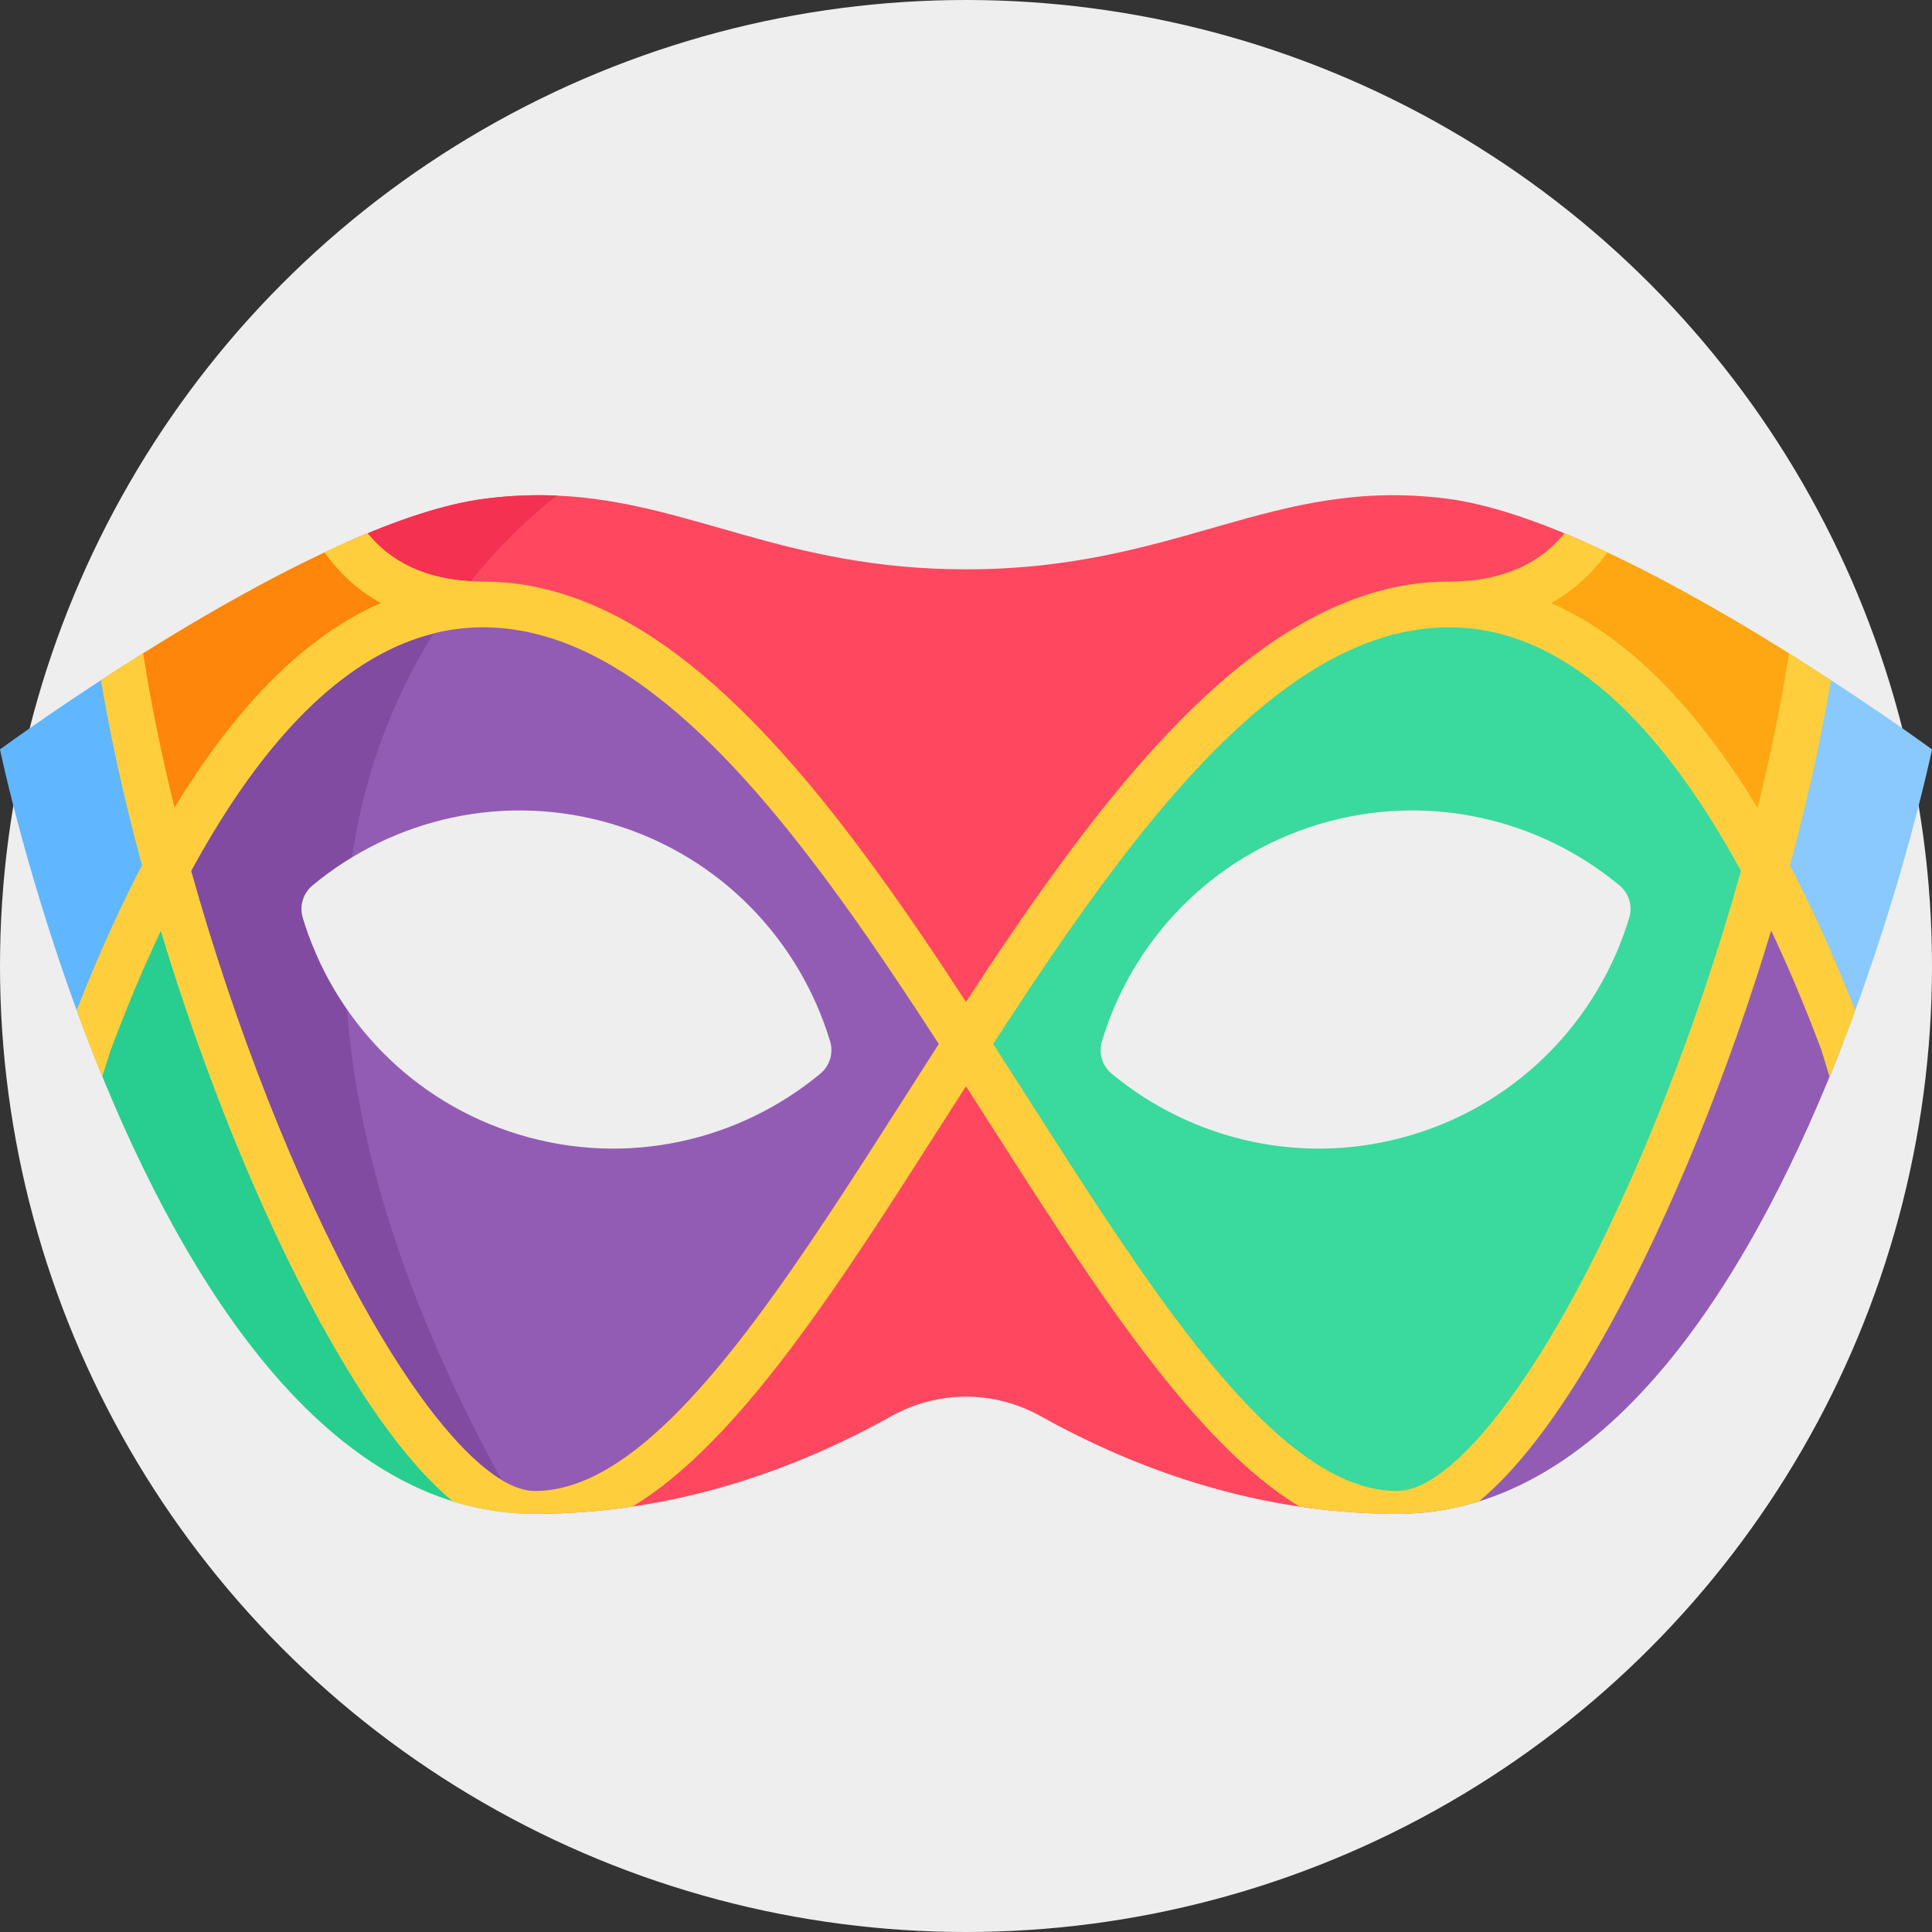 <?xml version="1.0" encoding="UTF-8"?>
<svg xmlns="http://www.w3.org/2000/svg" version="1.1"
     width="512" height="512" x="0" y="0" viewBox="0 0 512 512" style="enable-background:new 0 0 512 512" xml:space="preserve" class="">
    <rect x="0" y="0" width="512" height="512" fill="#333333" stroke="none"/>
    <circle cx="256" cy="256" fill="#eee" r="256"></circle>
    <g>
        <path d="m141.721 401.188c-57.71 0-96.055-67.705-118.156-124.83 0 0 0 0 0-.01 5.533-14.831 20.224-78.168 28.423-93.535 23.16 84.294 58.919 218.375 89.733 218.375z" fill="#27ce90"></path>
        <path d="m488.435 276.348v.01c-22.101 57.124-60.446 124.83-118.156 124.83 30.814 0 61.676-134.081 84.836-218.375 8.199 15.367 27.788 78.704 33.32 93.535z" fill="#925cb4"></path>
        <path d="m512 198.607s-7.451 36.054-23.565 77.741c-5.533-14.831-12.378-30.935-20.576-46.301 5.008-18.214 9.056-36.316 11.813-53.389 18.981 12.126 32.328 21.949 32.328 21.949z" fill="#8ac9fe"></path>
        <path d="m369.401 401.178c-36.084-.172-67.847-11.51-93.622-25.877-12.348-6.886-27.209-6.886-39.557 0-25.776 14.367-57.538 25.705-93.622 25.877 37.982-.949 74.005-157.083 113.401-218.176 39.394 61.093 75.418 217.227 113.4 218.176z" fill="#ff4760"></path>
        <path d="m44.141 230.047c-8.198 15.366-15.043 31.47-20.576 46.301-16.114-41.687-23.565-77.741-23.565-77.741s13.347-9.824 32.328-21.949c2.756 17.073 6.805 35.175 11.813 53.389z" fill="#60b7ff"></path>
        <path d="m420.35 143.81c-7.89 10.59-7.5 119.76-23.65 119.76-48.96 0-102.74-45.79-140.7 13.09-37.9-58.79-114.12-46.65-163.1-46.61h-.22c-16.14 0 6.86-75.65-1.03-86.24 13.33-5.93 26.2-10.32 37.08-11.68 6.7-.85 12.95-1.05 18.9-.79 35.16 1.56 60.13 19.54 108.37 19.54 56.41 0 81-24.59 127.27-18.75 10.88 1.36 23.75 5.75 37.08 11.68z" fill="#ff4760"></path>
        <path d="m147.63 131.34c-14.95 11.59-47.47 42.75-54.73 98.71h-.22c-16.14 0 6.86-75.65-1.03-86.24 13.33-5.93 26.2-10.32 37.08-11.68 6.7-.85 12.95-1.05 18.9-.79z" fill="#f43151"></path>
        <path d="m127.98 160.181c-36.246 0-35.296 69.866-83.839 69.866-5.008-18.214-9.056-36.316-11.813-53.389 17.093-10.934 38.759-23.716 59.325-32.853 7.886 10.591 20.183 16.376 36.327 16.376z" fill="#fe860a"></path>
        <path d="m479.672 176.658c-2.756 17.073-6.805 35.175-11.813 53.389-81.862 3.513-47.594-69.866-83.839-69.866 16.144 0 28.441-5.785 36.326-16.376 20.567 9.137 42.233 21.919 59.326 32.853z" fill="#fea713"></path>
        <path d="m467.859 230.047c-23.161 84.293-66.766 171.141-97.58 171.141-.293 0-.586 0-.879-.01-37.982-.949-74.005-63.425-113.401-124.517 37.962-58.881 79.053-116.48 128.02-116.48 36.247 0 64.011 32.752 83.84 69.866z" fill="#3ad99e"></path>
        <path d="m256 276.66c-39.4 61.09-75.42 123.57-113.4 124.52-.29.01-.59.01-.88.01-1.33 0-2.68-.16-4.06-.48-30.48-7.02-71.36-90.01-93.52-170.66 18.28-34.23 43.31-64.74 75.52-69.28 2.72-.39 5.5-.59 8.32-.59 48.97 0 90.06 57.6 128.02 116.48z" fill="#925cb4"></path>
        <path d="m137.66 400.71c-30.48-7.02-71.36-90.01-93.52-170.66 18.28-34.23 43.31-64.74 75.52-69.28-28.35 39.82-52.79 116.09 18 239.94z" fill="#814ba2"></path>
    </g>
    <g fill="#ffce3c">
        <path d="m475.99 232.57.07-.04-1.72-3.21.97-3.51-.04-.01c4.18-15.82 7.52-31.11 9.94-45.56-1.78-1.17-3.63-2.36-5.54-3.58-1.81-1.16-3.66-2.33-5.56-3.53l-.42 2.56c-1.83 11.37-4.27 23.31-7.25 35.66-.23.92-.45 1.84-.68 2.77-4.45-7.35-9.03-14.03-13.71-20.04-11.34-14.56-23.33-25.19-35.89-31.8-1.7-.89-3.4-1.71-5.11-2.45.23-.12.44-.27.66-.41.58-.32 1.13-.65 1.69-1.01.15-.1.31-.18.45-.27h-.04c1.12-.74 2.21-1.51 3.26-2.34 3.03-2.39 5.76-5.18 8.13-8.38l.78-1.04c-1.89-.88-3.77-1.75-5.63-2.57-1.93-.86-3.85-1.69-5.76-2.47-6.89 8.49-17.17 12.78-30.57 12.78-39.3 0-73.12 33.81-104.11 76.42-8.15 11.2-16.11 23.01-23.91 34.99-7.8-11.98-15.76-23.79-23.91-34.99-30.99-42.61-64.81-76.42-104.11-76.42-1.1 0-2.17-.03-3.23-.09-11.83-.64-21.01-4.9-27.34-12.69-1.91.78-3.83 1.61-5.76 2.47-1.86.82-3.74 1.69-5.63 2.57l.78 1.04c1.96 2.62 4.14 4.98 6.54 7.07 2.35 2.04 4.91 3.82 7.65 5.34h-.04c-2.79 1.22-5.56 2.62-8.31 4.24-12.72 7.43-24.82 19.03-36.26 34.75-3.45 4.72-6.83 9.82-10.14 15.29-.79-3.19-1.53-6.35-2.25-9.47-2.28-9.97-4.18-19.65-5.68-28.95l-.42-2.56c-1.9 1.2-3.75 2.37-5.56 3.53-1.91 1.22-3.76 2.41-5.54 3.58 2.52 15.09 6.05 31.09 10.5 47.66.12.47.25.96.38 1.43-.56 1.06-1.11 2.13-1.66 3.21-5.47 10.76-10.72 22.57-15.67 35.25 1.03 2.81 2.11 5.67 3.22 8.56v.01c1.14 2.94 2.32 5.89 3.54 8.87l2.19-6.9c4.22-11.29 8.68-21.89 13.33-31.72 11.41 37.85 26.46 74.9 42.13 103.52 12.37 22.61 24.18 38.57 35.32 47.76 5.71 1.77 11.64 2.87 17.8 3.2 1.27.07 2.56.1 3.85.1.29 0 .59 0 .88-.01 8.59-.04 16.93-.72 25.01-1.92 28.11-16.96 54.72-58.65 82.52-102.21 1.95-3.05 3.91-6.11 5.87-9.18 1.96 3.07 3.92 6.13 5.87 9.19 27.8 43.55 54.41 85.24 82.52 102.2 8.08 1.2 16.42 1.88 25.01 1.92.29.01.59.01.88.01 7.54 0 14.76-1.16 21.65-3.3 11.14-9.19 22.95-25.15 35.32-47.76 15.67-28.63 30.71-65.68 42.13-103.52 4.65 9.82 9.1 20.41 13.32 31.69l2.15 7.05c1.24-3.01 2.43-6.02 3.59-8.99 0 0 0 0 0-.01 1.11-2.88 2.19-5.74 3.21-8.55-4.94-12.67-10.19-24.47-15.66-35.23zm-236.06 57.95c-27.24 42.67-53.27 83.45-78.56 98.5-6.35 3.79-12.66 5.95-18.92 6.1l-.34.01h-.39c-2.65 0-5.61-1-8.81-2.92-4.79-2.88-10.12-7.85-15.73-14.66l-.01-.01c-6.96-8.42-14.36-19.65-21.79-33.22-16.98-31.02-33.23-72.28-44.75-113.54.23-.43.48-.86.72-1.29 3.03-5.5 6.11-10.64 9.23-15.43v-.01c9.61-14.73 19.62-26.07 30.01-34.01 5.36-4.11 10.84-7.31 16.39-9.58 2.63-1.07 5.28-1.94 7.94-2.61 4.31-1.07 8.66-1.61 13.06-1.61 35.97 0 68.4 34.67 98.64 77.44 1.7 2.4 3.4 4.84 5.09 7.3 5.76 8.38 11.46 17.01 17.08 25.69-2.97 4.63-5.93 9.26-8.86 13.85zm176.69 53.8c-8.24 15.05-16.46 27.24-24.06 35.89 0 .01-.01.02-.01.03-.01.01-.01.01-.02.02-8.46 9.62-16.14 14.87-22.25 14.87h-.39l-.34-.01c-6.26-.15-12.56-2.31-18.91-6.09h-.01c-25.29-15.05-51.31-55.83-78.55-98.5-2.94-4.6-5.9-9.23-8.87-13.86 4.96-7.65 9.96-15.26 15.03-22.7 2.37-3.48 4.75-6.91 7.14-10.29 30.24-42.77 62.67-77.44 98.64-77.44 5.13 0 10.2.73 15.2 2.19 5.25 1.52 10.4 3.86 15.49 6.98 11.56 7.11 22.69 18.34 33.33 33.64 4.41 6.34 8.74 13.37 12.98 21.11.12.2.24.41.35.62-11.52 41.26-27.77 82.52-44.75 113.54z"></path>
        <path d="m137.87 401.09c-6.16-.33-12.09-1.43-17.8-3.2-11.14-9.19-22.95-25.15-35.32-47.76-15.67-28.62-30.72-65.67-42.13-103.52-4.65 9.83-9.11 20.43-13.33 31.72l-2.19 6.9c-1.22-2.98-2.4-5.93-3.54-8.87 0 0 0 0 0-.01-1.11-2.89-2.19-5.75-3.22-8.56 4.95-12.68 10.2-24.49 15.67-35.25.55-1.08 1.1-2.15 1.66-3.21-.13-.47-.26-.96-.38-1.43-4.45-16.57-7.98-32.57-10.5-47.66 1.78-1.17 3.63-2.36 5.54-3.58 1.81-1.16 3.66-2.33 5.56-3.53l.42 2.56c1.5 9.3 3.4 18.98 5.68 28.95.72 3.12 1.46 6.28 2.25 9.47 3.31-5.47 6.69-10.57 10.14-15.29 11.44-15.72 23.54-27.32 36.26-34.75 2.75-1.62 5.52-3.02 8.31-4.24h.04c-2.74-1.52-5.3-3.3-7.65-5.34-2.4-2.09-4.58-4.45-6.54-7.07l-.78-1.04c1.89-.88 3.77-1.75 5.63-2.57 1.93-.86 3.85-1.69 5.76-2.47 6.33 7.79 15.51 12.05 27.34 12.69-3.3 4.12-6.63 8.72-9.83 13.82-2.66.67-5.31 1.54-7.94 2.61-5.55 2.27-11.03 5.47-16.39 9.58-10.39 7.94-20.4 19.28-30.01 34.01v.01c-3.12 4.79-6.2 9.93-9.23 15.43-.24.43-.49.86-.72 1.29 11.52 41.26 27.77 82.52 44.75 113.54 7.43 13.57 14.83 24.8 21.79 33.22l.01.01c5.61 6.81 10.94 11.78 15.73 14.66 1.59 2.93 3.25 5.89 4.96 8.88z"></path>
    </g>
    <g fill="#eee">
        <path d="m137.718 300.727c-28.635-8.624-49.431-30.849-57.48-57.485-.948-3.139.07-6.518 2.594-8.611 21.418-17.755 51.024-24.809 79.67-16.185 28.635 8.624 49.42 30.848 57.478 57.485.95 3.139-.068 6.52-2.593 8.613-21.419 17.753-51.034 24.806-79.669 16.183z"></path>
        <path d="m374.27 300.727c-28.635 8.624-58.24 1.57-79.658-16.185-2.524-2.092-3.542-5.472-2.594-8.611 8.049-26.637 28.845-48.862 57.48-57.486 28.634-8.624 58.249-1.57 79.668 16.184 2.525 2.093 3.543 5.474 2.593 8.613-8.058 26.637-28.854 48.861-57.489 57.485z"></path>
    </g>
</svg>
